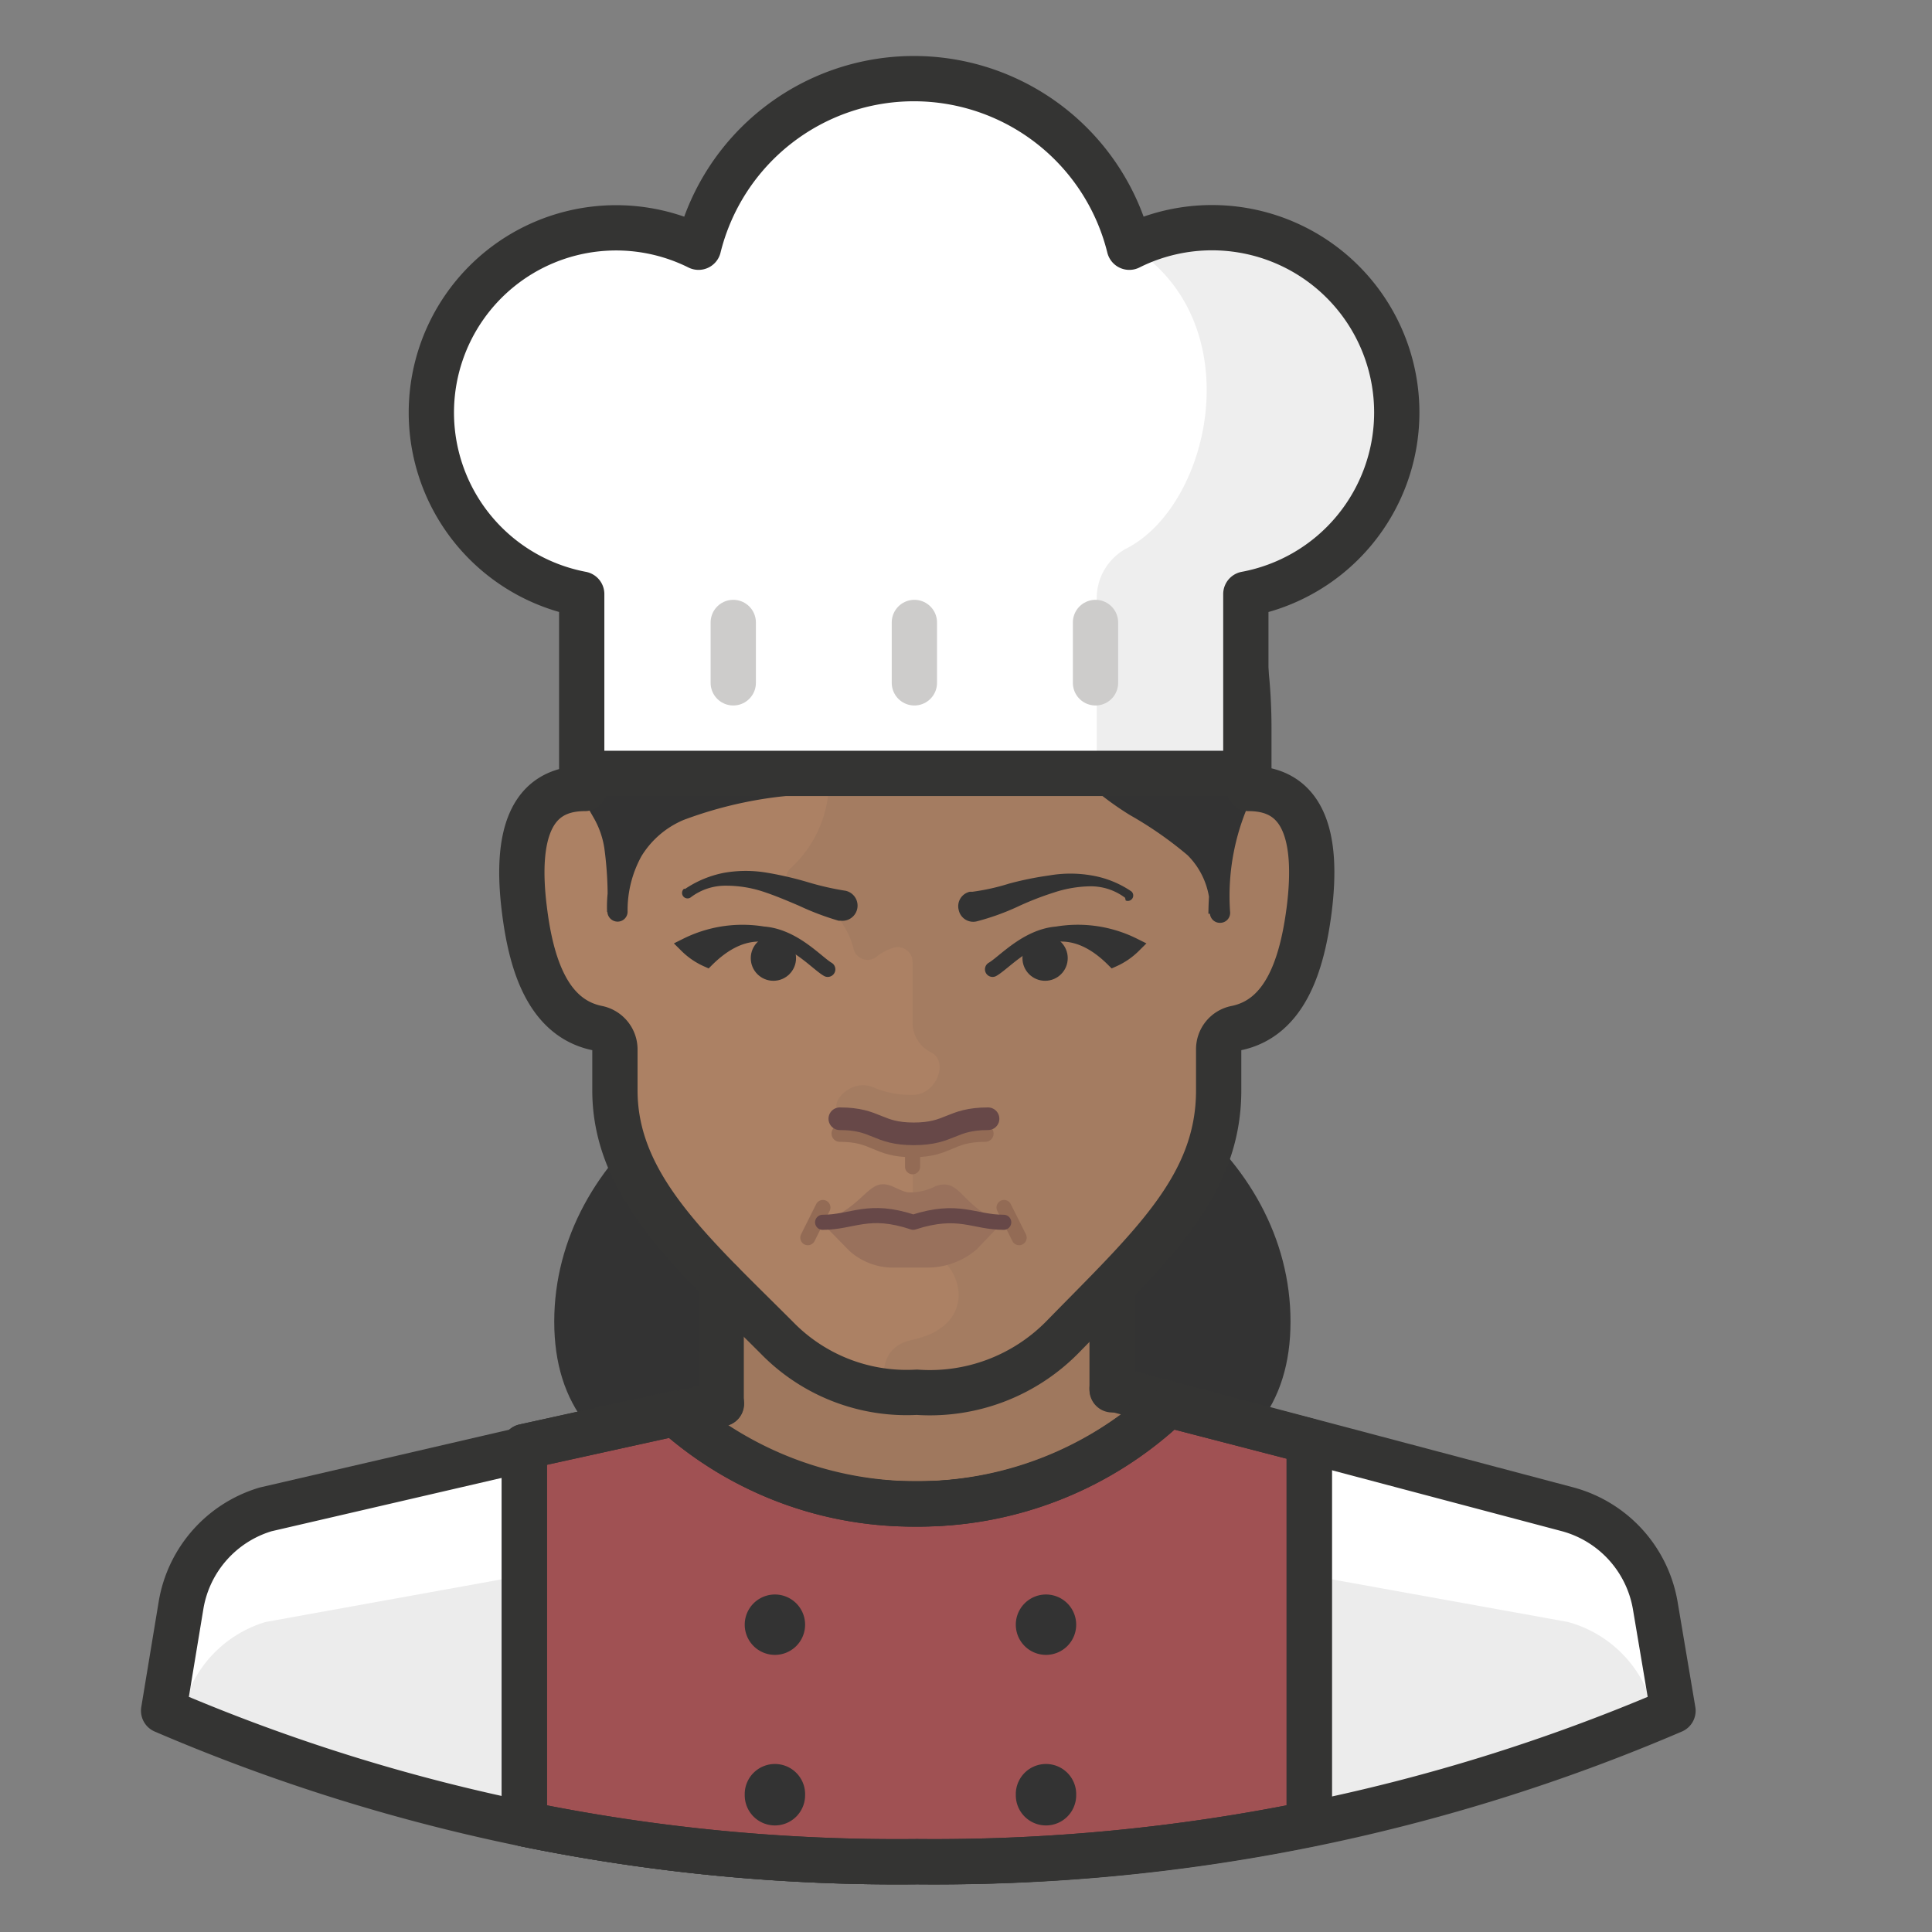 <?xml version="1.0" ?><svg data-name="Layer 1" height="64" id="Layer_1" viewBox="0 0 64 64" width="64" xmlns="http://www.w3.org/2000/svg"><rect x="0" y="0" width="64" height="64" fill="#808080" stroke="none"/><title/><g><path d="M42,43.78c0,5-5.12,5.31-11.44,5.31s-11.45-.32-11.45-5.31,5.13-9,11.45-9S42,38.78,42,43.78Z" style="fill: #333"/><path d="M42,43.78c0,5-5.12,5.31-11.44,5.31s-11.45-.32-11.45-5.31,5.13-9,11.45-9S42,38.78,42,43.78Z" style="fill: none;stroke: #333;stroke-linejoin: round;stroke-width: 1.5px"/><g><g id="Women"><path d="M32.76,34.91c-6.29,0-11.39,4.06-11.39,9,0,3.44,2.42,4.66,6,5.09h3.14C36.83,49,42,48.68,42,43.69,42,39.39,38,35.73,32.76,34.91Z" style="fill: #333"/><path d="M54.78,53.17A4,4,0,0,0,51.94,50L36.84,46v-4.7L23.9,41.5v5L8.8,50A4,4,0,0,0,6,53.16l-.58,3.51a61.54,61.54,0,0,0,25,5,61.74,61.74,0,0,0,25-5Z" style="fill: #9f785e"/><path d="M54.78,53.17A4,4,0,0,0,51.94,50L38.7,46.53l-.33.29a12.17,12.17,0,0,1-16,0l-.09-.12L8.8,50A4,4,0,0,0,6,53.17l-.58,3.5a61.54,61.54,0,0,0,25,5,61.74,61.74,0,0,0,25-5Z" style="fill: #fff"/><path d="M51.94,53.73l-18.5-3.34a17.18,17.18,0,0,0-6.15,0L8.8,53.73A4,4,0,0,0,6,56.91a62,62,0,0,0,24.42,4.76,62,62,0,0,0,24.41-4.76A4,4,0,0,0,51.94,53.73Z" style="fill: #ececec"/><path d="M23.9,46.5,8.8,50A4,4,0,0,0,6,53.16l-.58,3.51a61.54,61.54,0,0,0,25,5,61.74,61.74,0,0,0,25-5l-.59-3.5A4,4,0,0,0,51.94,50L36.84,46" style="fill: none;stroke: #343433;stroke-linecap: round;stroke-linejoin: round;stroke-width: 1.5px"/><line style="fill: none;stroke: #343433;stroke-linecap: round;stroke-miterlimit: 10;stroke-width: 1.5px" x1="36.84" x2="36.84" y1="46.04" y2="42.61"/><path d="M41.37,26.12v-2c0-5.68-2.56-11-11-11s-11,5.32-11,11v2c-1.82,0-2.3,1.59-2,4,.25,2,.9,4,3,4v2c0,3.15,2.52,5.35,5.36,8.19a6,6,0,0,0,4.64,1.81,6.16,6.16,0,0,0,4.81-1.81c2.93-3,5.19-5,5.19-8.19v-2c2.1,0,2.75-2,3-4C43.67,27.71,43.19,26.12,41.37,26.12Z" style="fill: #ac8164"/><path d="M41.37,26.12v-2c0-5.68-2.56-11-11-11a16.31,16.31,0,0,0-2.91.24V25.88a3.9,3.9,0,0,1-1.27,2.88.45.45,0,0,0,.2.77,2.61,2.61,0,0,1,1.88,1.88.48.48,0,0,0,.76.29,1.6,1.6,0,0,1,.59-.31.49.49,0,0,1,.61.48v2.06a1.1,1.1,0,0,0,.63.94c.57.31.16,1.4-.63,1.4h0A3.23,3.23,0,0,1,29,36.05c-.73-.37-1.43.38-1.27.67s.34,0,1.08.35a4.46,4.46,0,0,0,1.43.26V41a.39.39,0,0,0,.31.38c1.31.3,2,2.49-.31,3h0c-1,.2-1,1-1,1.68a11.49,11.49,0,0,0,1.18.09,6.16,6.16,0,0,0,4.81-1.81c2.93-3,5.19-5,5.19-8.19v-2c2.1,0,2.75-2,3-4C43.67,27.71,43.19,26.12,41.37,26.12Z" style="fill: #a47c61"/><path d="M30.37,13.12c-8.44,0-11,5.32-11,11v2c1.22,1.73,1.08,2,1.08,4.1,0-6.37,9.56-2.6,14-7,2.55,4.58,6,3.52,6,7,0-1.69.51-3.83.95-4.23V24.12C41.37,18.44,38.81,13.12,30.37,13.12Z" style="fill: #333"/><path d="M19.57,26c.16.31.37.58.57.91A3.87,3.87,0,0,1,20.57,28a11.17,11.17,0,0,1,.21,2.21h-.67A4.46,4.46,0,0,1,20.6,28a3.8,3.8,0,0,1,1.7-1.55,14.69,14.69,0,0,1,4.22-1,29.7,29.7,0,0,0,4.08-.74,7.48,7.48,0,0,0,3.46-1.83h0a.49.49,0,0,1,.7,0,.44.44,0,0,1,.08.11,9.11,9.11,0,0,0,3,3.36,12.7,12.7,0,0,1,2,1.47,3.28,3.28,0,0,1,.86,2.45h-.67a10.88,10.88,0,0,1,.24-2.19A6.11,6.11,0,0,1,41.17,26a.24.24,0,0,1,.32-.08.24.24,0,0,1,.07.31,7.58,7.58,0,0,0-.81,4,.33.33,0,0,1-.33.34.33.33,0,0,1-.34-.32h0v0a2.53,2.53,0,0,0-.74-1.92A12.46,12.46,0,0,0,37.43,27,10,10,0,0,1,34,23.46l.79.11a8.48,8.48,0,0,1-3.91,2.09,29.92,29.92,0,0,1-4.23.66,13.56,13.56,0,0,0-4,.84,3,3,0,0,0-1.4,1.2,3.71,3.71,0,0,0-.46,1.85v0a.33.33,0,0,1-.34.32.34.34,0,0,1-.33-.34,12,12,0,0,0-.1-2.09,2.88,2.88,0,0,0-.32-.95c-.16-.29-.37-.61-.53-1a.24.24,0,0,1,.11-.31A.24.24,0,0,1,19.57,26Z" style="fill: #333"/><path d="M41.37,26.12v-2c0-5.68-2.56-11-11-11s-11,5.32-11,11v2c-1.82,0-2.3,1.59-2,4,.22,1.8.77,3.61,2.43,3.94a.72.72,0,0,1,.57.7v1.36c0,3.15,2.52,5.35,5.36,8.19a6,6,0,0,0,4.64,1.81,6.16,6.16,0,0,0,4.81-1.81c2.93-3,5.19-5,5.19-8.19V34.76a.71.71,0,0,1,.57-.7c1.65-.33,2.2-2.14,2.43-3.94C43.67,27.71,43.19,26.12,41.37,26.12Z" style="fill: none;stroke: #343433;stroke-linecap: round;stroke-linejoin: round;stroke-width: 1.5px"/><line style="fill: none;stroke: #343433;stroke-linecap: round;stroke-miterlimit: 10;stroke-width: 1.5px" x1="23.89" x2="23.89" y1="46.5" y2="42.48"/><path d="M17.37,60.42a61.49,61.49,0,0,0,13,1.25,62.28,62.28,0,0,0,13-1.25V47.74L38.7,46.53a12,12,0,0,1-8.33,3.29,11.82,11.82,0,0,1-8-3l-5,1.1Z" style="fill: #a05153;stroke: #343433;stroke-linecap: round;stroke-linejoin: round;stroke-width: 1.5px"/><path d="M17.37,60.42a61.49,61.49,0,0,0,13,1.25,62.28,62.28,0,0,0,13-1.25V47.74L38.7,46.53a12,12,0,0,1-8.33,3.29,11.82,11.82,0,0,1-8-3l-5,1.1Z" style="fill: none;stroke: #343433;stroke-linecap: round;stroke-linejoin: round;stroke-width: 1.5px"/><circle cx="25.62" cy="31.74" r="0.75" style="fill: #333"/><path d="M27.42,32.11c-.57-.33-2.06-2.25-4-.33a2.26,2.26,0,0,1-.67-.46,4.15,4.15,0,0,1,3-.27" style="fill: #333;stroke: #333;stroke-linecap: round;stroke-miterlimit: 10;stroke-width: 0.504px"/><path d="M32.88,32.11c.58-.33,2.07-2.25,4-.33a2.26,2.26,0,0,0,.67-.46,4.14,4.14,0,0,0-3-.27" style="fill: #333;stroke: #333;stroke-linecap: round;stroke-miterlimit: 10;stroke-width: 0.504px"/><circle cx="34.62" cy="31.74" r="0.75" style="fill: #333"/><path d="M22.69,29.45A3.5,3.5,0,0,1,24,28.91a4.17,4.17,0,0,1,1.41,0,11.38,11.38,0,0,1,1.34.31,9.4,9.4,0,0,0,1.21.28h0a.5.5,0,1,1-.11,1h-.07a9.12,9.12,0,0,1-1.32-.5c-.4-.17-.8-.34-1.2-.47a3.93,3.93,0,0,0-1.22-.19,1.89,1.89,0,0,0-1.15.38.18.18,0,0,1-.23-.28Z" style="fill: #333"/><path d="M37.27,29.74a1.89,1.89,0,0,0-1.15-.38,4,4,0,0,0-1.22.21,9.92,9.92,0,0,0-1.2.47,8,8,0,0,1-1.34.48.49.49,0,0,1-.6-.37.49.49,0,0,1,.37-.61h.09a7.26,7.26,0,0,0,1.21-.27A10.77,10.77,0,0,1,34.76,29a4.1,4.1,0,0,1,1.4,0,3.31,3.31,0,0,1,1.32.53.18.18,0,0,1-.19.3Z" style="fill: #333"/></g><path d="M27.82,37.55c1.2,0,1.2.51,2.41.51s1.2-.51,2.41-.51" style="fill: none;stroke: #936b55;stroke-linecap: round;stroke-miterlimit: 10;stroke-width: 0.549px"/><line style="fill: none;stroke: #936b55;stroke-linecap: round;stroke-miterlimit: 10;stroke-width: 0.5px" x1="30.23" x2="30.23" y1="37.9" y2="38.65"/><path d="M27.82,37.06c1.23,0,1.23.5,2.45.5s1.23-.5,2.46-.5" style="fill: none;stroke: #674848;stroke-linecap: round;stroke-miterlimit: 10;stroke-width: 0.75px"/></g><path d="M38.37,46.82a12.17,12.17,0,0,1-16,0" style="fill: none;stroke: #343433;stroke-linecap: round;stroke-linejoin: round;stroke-width: 1.5px"/><path d="M24.67,53.82a1,1,0,0,1,2,0,1,1,0,0,1-1,1h0A1,1,0,0,1,24.67,53.82Z" style="fill: #333"/><path d="M24.67,59.4a1,1,0,0,1,2,.07,1,1,0,0,1-1,1,1,1,0,0,1-1-1Z" style="fill: #333"/><path d="M33.65,59.4a1,1,0,0,1,2,.07,1,1,0,0,1-1,1,1,1,0,0,1-1-1Z" style="fill: #333"/><path d="M33.65,53.82a1,1,0,0,1,2,0,1,1,0,0,1-1,1h0A1,1,0,0,1,33.65,53.82Z" style="fill: #333"/><path d="M46.27,13.66a6.12,6.12,0,0,0-8.86-5.47,7.35,7.35,0,0,0-14.27,0,6.12,6.12,0,1,0-3.87,11.49v5.94h22V19.68A6.12,6.12,0,0,0,46.27,13.66Z" style="fill: #fff"/><path d="M46.21,12.76a6.12,6.12,0,0,0-8.74-4.6c4,2.53,2.64,8.57-.14,10a1.87,1.87,0,0,0-1,1.66v5.83h5V19.68A6.12,6.12,0,0,0,46.21,12.76Z" style="fill: #eee;isolation: isolate"/><line style="fill: none;stroke: #cdcccb;stroke-linecap: round;stroke-miterlimit: 10;stroke-width: 1.5px" x1="24.29" x2="24.29" y1="20.62" y2="22.62"/><line style="fill: none;stroke: #cdcccb;stroke-linecap: round;stroke-miterlimit: 10;stroke-width: 1.5px" x1="30.29" x2="30.29" y1="20.62" y2="22.62"/><line style="fill: none;stroke: #cdcccb;stroke-linecap: round;stroke-miterlimit: 10;stroke-width: 1.5px" x1="36.29" x2="36.29" y1="20.62" y2="22.62"/><path d="M46.27,13.66a6.12,6.12,0,0,0-8.86-5.47,7.35,7.35,0,0,0-14.27,0,6.12,6.12,0,1,0-3.87,11.49v5.94h22V19.68A6.12,6.12,0,0,0,46.27,13.66Z" style="fill: none;stroke: #343433;stroke-linejoin: round;stroke-width: 1.5px"/></g><line style="fill: none;stroke: #936b55;stroke-linecap: round;stroke-miterlimit: 10;stroke-width: 0.5px" x1="27.26" x2="26.76" y1="40" y2="41"/><line style="fill: none;stroke: #936b55;stroke-linecap: round;stroke-miterlimit: 10;stroke-width: 0.5px" x1="33.26" x2="33.76" y1="40" y2="41"/><path d="M31,39.29a1.91,1.91,0,0,1-.78.21c-.21,0-.22,0-.68-.21-.8-.31-.84.66-2.33,1.2l.92.94a2.17,2.17,0,0,0,1.55.56h1a2.5,2.5,0,0,0,1.67-.6l.86-.9C31.84,40,31.84,39,31,39.29Z" style="fill: #99715c"/><path d="M33.25,40.49c-1,0-1.49-.49-3,0h0c-1.48-.5-2,0-3,0" style="fill: none;stroke: #674848;stroke-linecap: round;stroke-linejoin: round;stroke-width: 0.5px"/></svg>